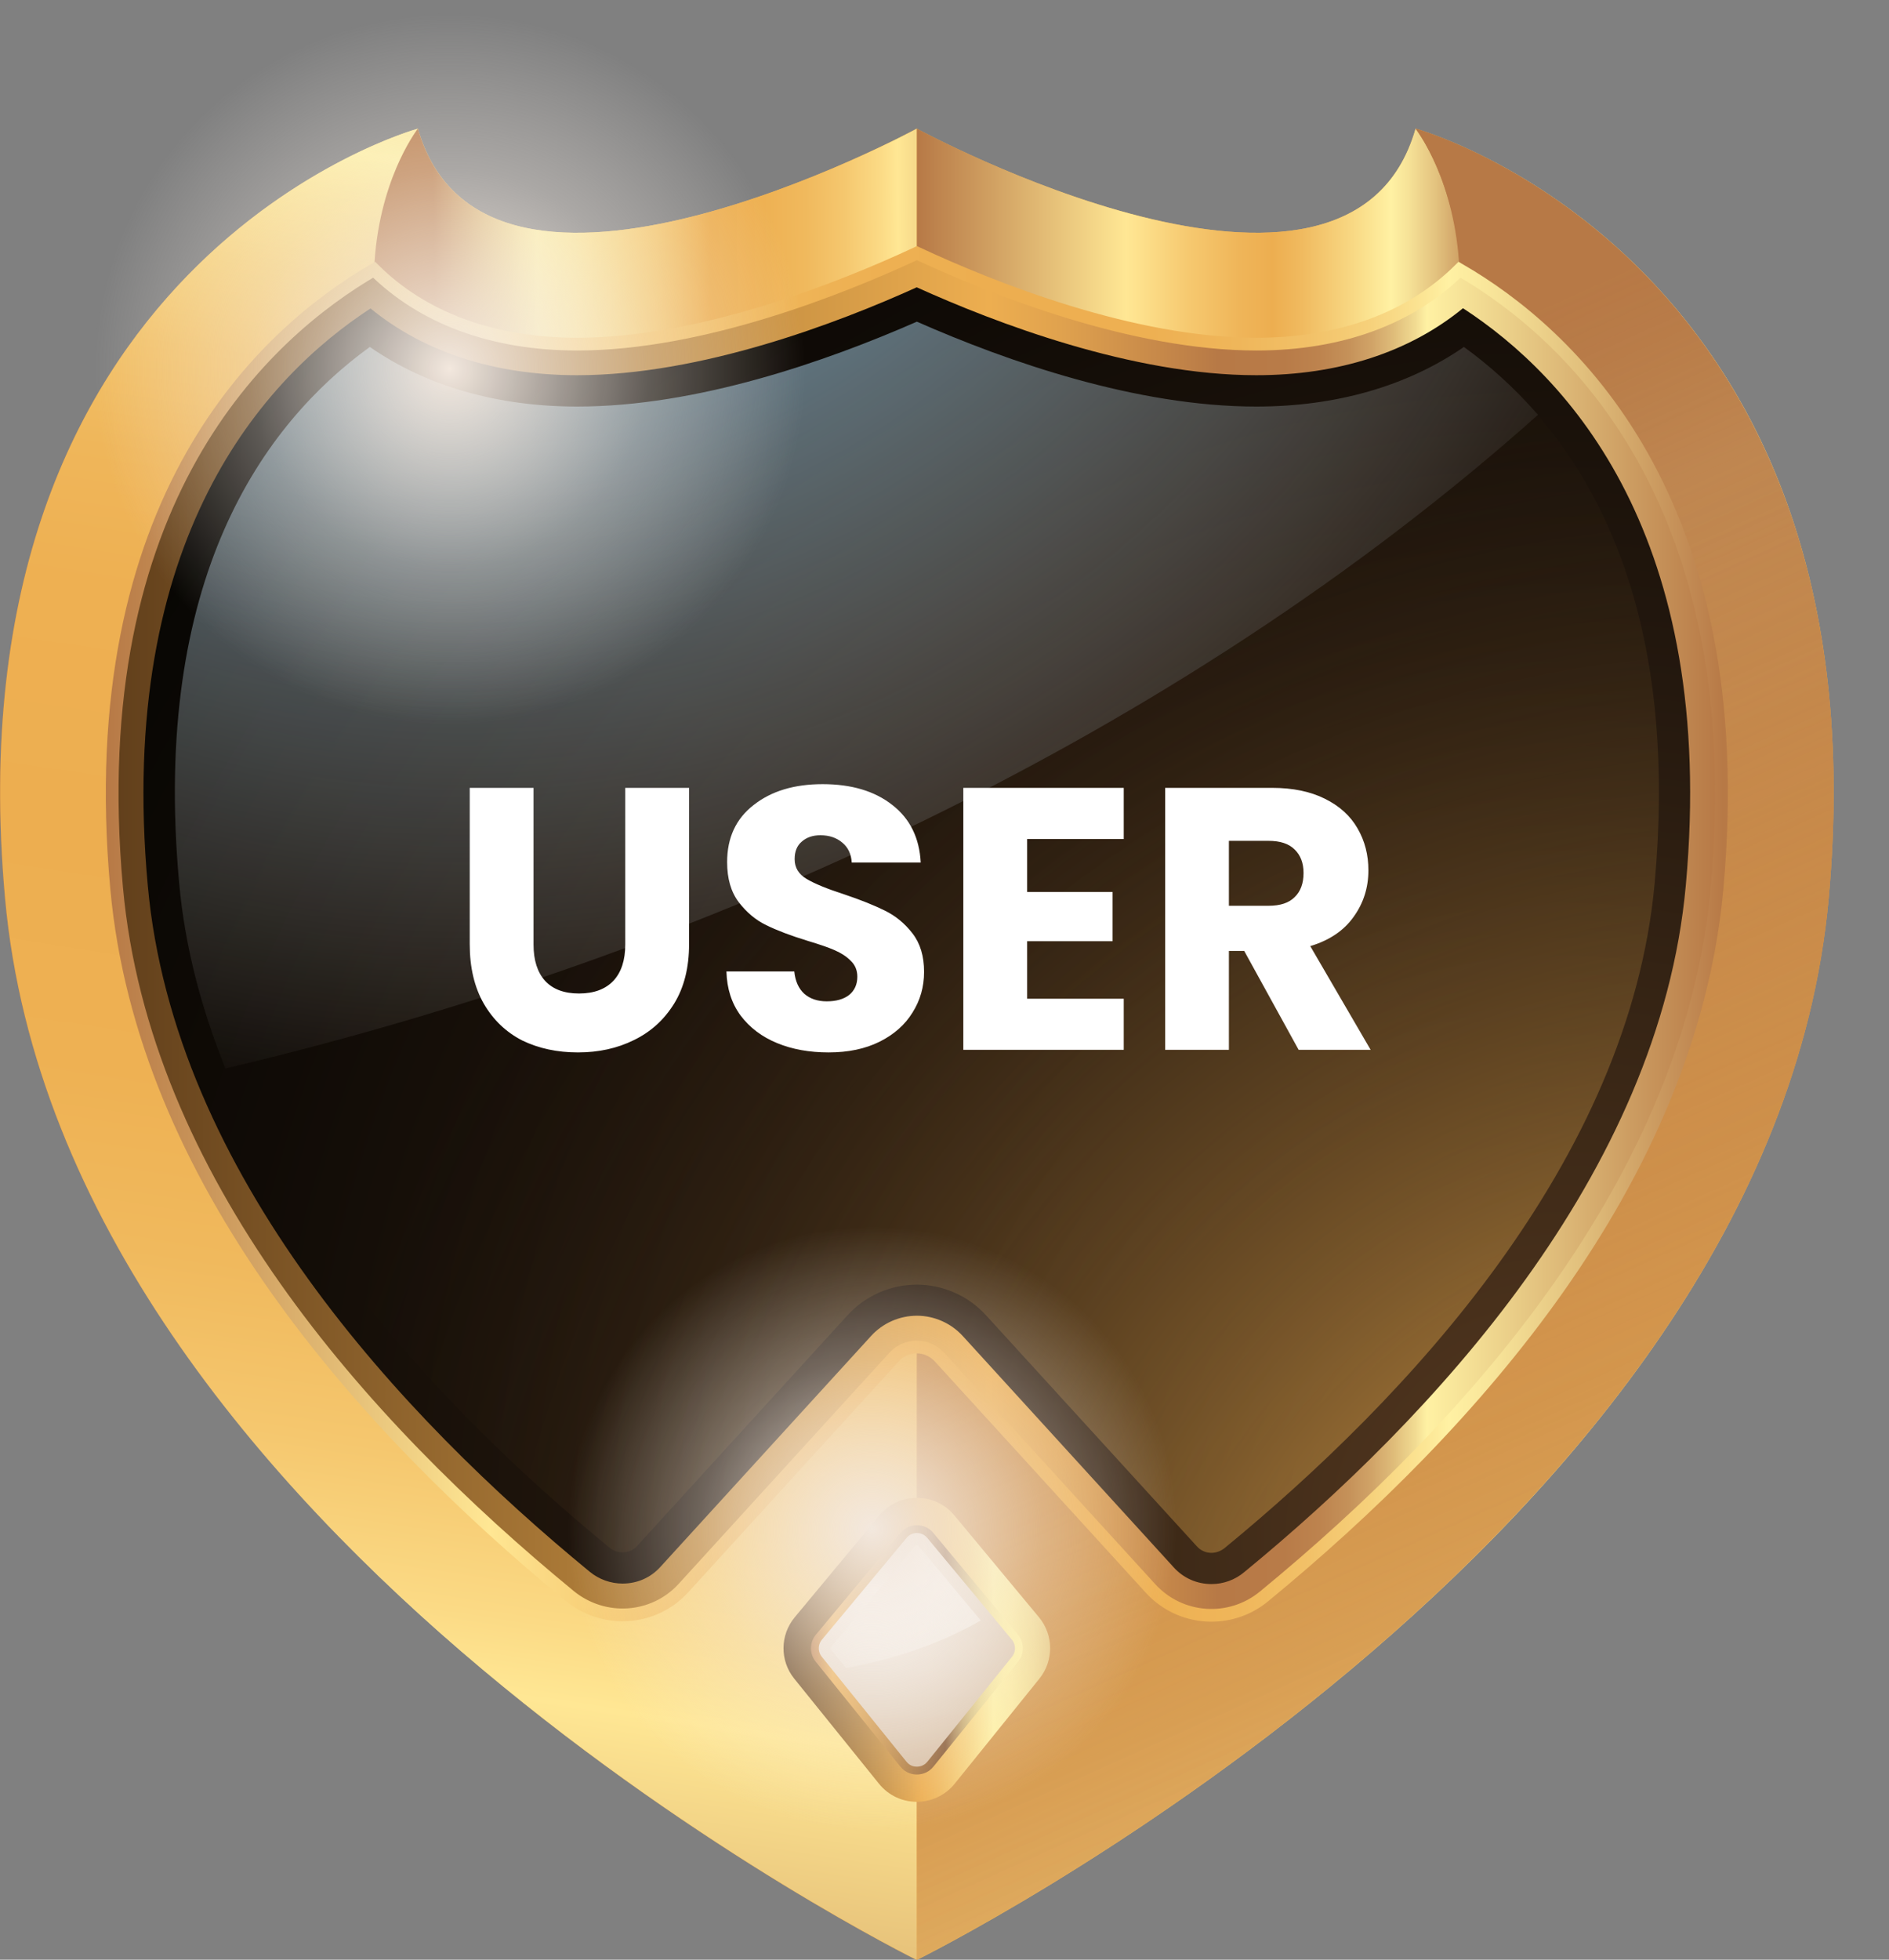 <svg width="27" height="28" viewBox="0 0 27 28" fill="none" xmlns="http://www.w3.org/2000/svg">
<rect x="0" y="0" width="27" height="28" fill="#808080" stroke="none"/>
<g clip-path="url(#clip0_13900_4935)">
<path d="M26.138 12.838C25.309 21.991 13.103 28.005 13.103 28.005C13.103 28.005 0.899 21.994 0.071 12.838C-0.758 3.682 5.973 1.838 5.973 1.838C6.934 5.186 13.103 1.838 13.103 1.838C13.103 1.838 19.274 5.186 20.233 1.838C20.235 1.838 26.966 3.682 26.138 12.838Z" fill="url(#paint0_linear_13900_4935)"/>
<path d="M13.105 19.036V28.002C13.105 28.002 0.901 21.991 0.073 12.838C-0.751 3.751 5.875 1.864 5.971 1.84C5.938 1.882 5.398 2.598 5.347 3.856C3.795 4.757 1.161 7.126 1.667 12.693C2.043 16.846 5.163 20.359 8.149 22.81C8.633 23.209 9.347 23.155 9.768 22.692L13.105 19.036Z" fill="url(#paint1_linear_13900_4935)"/>
<path d="M13.105 1.838V3.62C12.028 4.122 10.032 4.92 8.25 4.92C7.039 4.92 6.043 4.546 5.347 3.856C5.4 2.601 5.94 1.885 5.971 1.84C5.973 1.838 5.973 1.838 5.973 1.838C6.934 5.186 13.105 1.838 13.105 1.838Z" fill="url(#paint2_linear_13900_4935)"/>
<path d="M20.862 3.856C20.166 4.546 19.169 4.92 17.959 4.92C16.177 4.92 14.182 4.122 13.105 3.62V1.838C13.105 1.838 19.275 5.186 20.235 1.838C20.235 1.838 20.235 1.838 20.237 1.84C20.269 1.883 20.808 2.598 20.862 3.856Z" fill="url(#paint3_linear_13900_4935)"/>
<path d="M26.138 12.836C25.31 21.991 13.104 28 13.104 28V19.034L16.446 22.696C16.866 23.16 17.581 23.212 18.064 22.814C21.046 20.366 24.166 16.857 24.542 12.693C25.048 7.119 22.407 4.751 20.86 3.854C20.806 2.598 20.267 1.883 20.233 1.838C20.331 1.865 26.962 3.752 26.138 12.836Z" fill="url(#paint4_linear_13900_4935)"/>
<path d="M26.138 12.836C25.31 21.991 13.104 28 13.104 28V19.034L16.446 22.696C16.866 23.16 17.581 23.212 18.064 22.814C21.046 20.366 24.166 16.857 24.542 12.693C25.048 7.119 22.407 4.751 20.86 3.854C20.806 2.598 20.267 1.883 20.233 1.838C20.331 1.865 26.962 3.752 26.138 12.836Z" fill="url(#paint5_linear_13900_4935)"/>
<path d="M20.862 3.854C20.166 4.543 19.17 4.917 17.959 4.917C16.177 4.917 14.182 4.119 13.106 3.617C12.029 4.119 10.032 4.917 8.25 4.917C7.039 4.917 6.043 4.543 5.347 3.854C3.796 4.755 1.161 7.123 1.667 12.69C2.043 16.841 5.159 20.352 8.143 22.803C8.631 23.202 9.345 23.155 9.768 22.691L12.779 19.39C12.953 19.198 13.253 19.198 13.428 19.39L16.445 22.696C16.871 23.162 17.585 23.209 18.07 22.807C21.05 20.358 24.166 16.85 24.542 12.69C25.05 7.117 22.409 4.748 20.862 3.854Z" fill="url(#paint6_linear_13900_4935)"/>
<path d="M20.862 3.854C20.166 4.543 19.17 4.917 17.959 4.917C16.177 4.917 14.182 4.119 13.106 3.617C12.029 4.119 10.032 4.917 8.25 4.917C7.039 4.917 6.043 4.543 5.347 3.854C3.796 4.755 1.161 7.123 1.667 12.69C2.043 16.841 5.159 20.352 8.143 22.803C8.631 23.202 9.345 23.155 9.768 22.691L12.779 19.39C12.953 19.198 13.253 19.198 13.428 19.39L16.445 22.696C16.871 23.162 17.585 23.209 18.07 22.807C21.05 20.358 24.166 16.85 24.542 12.69C25.05 7.117 22.409 4.748 20.862 3.854Z" stroke="url(#paint7_linear_13900_4935)" stroke-width="0.182" stroke-miterlimit="10"/>
<path d="M17.316 22.633C17.108 22.633 16.915 22.548 16.777 22.395L13.761 19.089C13.594 18.906 13.354 18.799 13.106 18.799C12.857 18.799 12.618 18.904 12.45 19.089L9.439 22.388C9.3 22.542 9.108 22.626 8.899 22.626C8.729 22.626 8.561 22.566 8.429 22.457C5.752 20.26 2.484 16.774 2.112 12.65C1.66 7.674 3.794 5.386 5.296 4.407C6.061 5.033 7.073 5.361 8.248 5.361C10.025 5.361 11.984 4.612 13.103 4.105C14.223 4.612 16.183 5.361 17.956 5.361C19.134 5.361 20.145 5.031 20.911 4.404C22.413 5.381 24.549 7.665 24.096 12.648C23.723 16.781 20.459 20.267 17.786 22.461C17.654 22.573 17.488 22.633 17.316 22.633Z" fill="url(#paint8_radial_13900_4935)"/>
<path d="M20.924 4.957C20.118 5.515 19.1 5.809 17.958 5.809C16.246 5.809 14.406 5.169 13.105 4.596C11.802 5.167 9.962 5.809 8.25 5.809C7.108 5.809 6.092 5.517 5.286 4.957C3.764 6.061 2.166 8.265 2.56 12.609C2.642 13.528 2.88 14.416 3.222 15.266C10 13.667 16.814 10.535 21.983 5.927C21.643 5.537 21.282 5.216 20.924 4.957Z" fill="url(#paint9_radial_13900_4935)"/>
<path d="M3.221 15.266C4.362 18.083 6.706 20.467 8.712 22.113C8.763 22.156 8.83 22.18 8.897 22.18C8.98 22.18 9.052 22.149 9.106 22.089L12.116 18.79C12.369 18.513 12.73 18.355 13.104 18.355C13.477 18.355 13.838 18.513 14.091 18.79L17.108 22.095C17.164 22.156 17.236 22.187 17.316 22.187C17.384 22.187 17.448 22.162 17.502 22.12C20.11 19.979 23.291 16.591 23.651 12.612C23.953 9.28 23.085 7.212 21.979 5.93C16.813 10.538 9.999 13.667 3.221 15.266Z" fill="url(#paint10_radial_13900_4935)"/>
<path d="M13.646 25.485L14.857 23.984C15.063 23.728 15.061 23.362 14.851 23.108L13.64 21.651C13.362 21.317 12.847 21.317 12.57 21.651L11.359 23.108C11.148 23.362 11.146 23.728 11.352 23.984L12.563 25.485C12.841 25.831 13.367 25.831 13.646 25.485Z" fill="url(#paint11_linear_13900_4935)"/>
<path d="M13.105 25.298C13.06 25.298 12.978 25.287 12.913 25.207L11.702 23.706C11.628 23.614 11.63 23.483 11.704 23.393L12.915 21.937C12.98 21.859 13.063 21.848 13.105 21.848C13.148 21.848 13.231 21.859 13.296 21.937L14.507 23.393C14.58 23.483 14.583 23.614 14.509 23.706L13.298 25.207C13.233 25.287 13.148 25.298 13.105 25.298Z" fill="url(#paint12_radial_13900_4935)"/>
<path d="M13.123 22.08H13.087L11.876 23.537C11.869 23.545 11.869 23.559 11.876 23.566L12.091 23.831C12.78 23.708 13.432 23.49 14.018 23.153L13.123 22.08Z" fill="url(#paint13_radial_13900_4935)"/>
<path d="M13.105 25.298C13.06 25.298 12.978 25.287 12.913 25.207L11.702 23.706C11.628 23.614 11.63 23.483 11.704 23.393L12.915 21.937C12.98 21.859 13.063 21.848 13.105 21.848C13.148 21.848 13.231 21.859 13.296 21.937L14.507 23.393C14.58 23.483 14.583 23.614 14.509 23.706L13.298 25.207C13.233 25.287 13.148 25.298 13.105 25.298Z" stroke="url(#paint14_linear_13900_4935)" stroke-width="0.112" stroke-miterlimit="10"/>
<path d="M6.428 10.534C9.346 10.534 11.713 8.176 11.713 5.268C11.713 2.36 9.346 0.002 6.428 0.002C3.509 0.002 1.143 2.36 1.143 5.268C1.143 8.176 3.509 10.534 6.428 10.534Z" fill="url(#paint15_radial_13900_4935)"/>
<path d="M12.465 26.342C14.957 26.342 16.978 24.329 16.978 21.846C16.978 19.363 14.957 17.35 12.465 17.35C9.973 17.35 7.952 19.363 7.952 21.846C7.952 24.329 9.973 26.342 12.465 26.342Z" fill="url(#paint16_radial_13900_4935)"/>
<path d="M7.626 11.257V13.496C7.626 13.72 7.681 13.893 7.791 14.014C7.901 14.134 8.063 14.195 8.276 14.195C8.489 14.195 8.653 14.134 8.767 14.014C8.88 13.893 8.937 13.72 8.937 13.496V11.257H9.849V13.491C9.849 13.825 9.778 14.108 9.636 14.339C9.493 14.57 9.302 14.744 9.06 14.861C8.822 14.979 8.555 15.037 8.26 15.037C7.965 15.037 7.7 14.98 7.466 14.867C7.235 14.749 7.052 14.575 6.917 14.344C6.782 14.11 6.714 13.825 6.714 13.491V11.257H7.626ZM11.843 15.037C11.57 15.037 11.324 14.993 11.108 14.904C10.891 14.815 10.717 14.684 10.585 14.509C10.457 14.335 10.39 14.126 10.383 13.88H11.353C11.367 14.019 11.415 14.126 11.497 14.2C11.579 14.271 11.685 14.307 11.817 14.307C11.952 14.307 12.058 14.277 12.137 14.216C12.215 14.152 12.254 14.065 12.254 13.955C12.254 13.863 12.222 13.786 12.158 13.726C12.098 13.665 12.021 13.616 11.929 13.576C11.84 13.537 11.712 13.493 11.545 13.443C11.303 13.369 11.106 13.294 10.953 13.219C10.8 13.145 10.669 13.034 10.558 12.889C10.448 12.743 10.393 12.553 10.393 12.318C10.393 11.97 10.519 11.698 10.772 11.502C11.024 11.303 11.353 11.204 11.758 11.204C12.17 11.204 12.503 11.303 12.755 11.502C13.007 11.698 13.142 11.972 13.16 12.324H12.174C12.167 12.203 12.122 12.108 12.041 12.041C11.959 11.97 11.854 11.934 11.726 11.934C11.616 11.934 11.527 11.965 11.46 12.025C11.392 12.082 11.358 12.165 11.358 12.276C11.358 12.396 11.415 12.491 11.529 12.558C11.643 12.626 11.82 12.699 12.062 12.777C12.304 12.858 12.499 12.937 12.648 13.011C12.801 13.086 12.933 13.194 13.043 13.337C13.153 13.479 13.208 13.662 13.208 13.886C13.208 14.099 13.153 14.293 13.043 14.467C12.936 14.641 12.78 14.78 12.574 14.883C12.368 14.986 12.124 15.037 11.843 15.037ZM14.681 11.988V12.745H15.902V13.448H14.681V14.27H16.062V15H13.769V11.257H16.062V11.988H14.681ZM18.562 15L17.784 13.587H17.565V15H16.654V11.257H18.184C18.479 11.257 18.729 11.309 18.936 11.412C19.145 11.515 19.302 11.657 19.405 11.838C19.508 12.016 19.559 12.215 19.559 12.435C19.559 12.684 19.488 12.906 19.346 13.102C19.207 13.297 19.001 13.436 18.728 13.518L19.591 15H18.562ZM17.565 12.942H18.131C18.298 12.942 18.422 12.901 18.504 12.819C18.589 12.738 18.632 12.622 18.632 12.473C18.632 12.331 18.589 12.219 18.504 12.137C18.422 12.055 18.298 12.014 18.131 12.014H17.565V12.942Z" fill="white"/>
</g>
<defs>
<linearGradient id="paint0_linear_13900_4935" x1="0.001" y1="14.92" x2="26.208" y2="14.92" gradientUnits="userSpaceOnUse">
<stop stop-color="#B77946"/>
<stop offset="0.236" stop-color="#FFE794"/>
<stop offset="0.266" stop-color="#FBDA85"/>
<stop offset="0.325" stop-color="#F5C76E"/>
<stop offset="0.388" stop-color="#F0B95D"/>
<stop offset="0.457" stop-color="#EEB153"/>
<stop offset="0.545" stop-color="#EDAE50"/>
<stop offset="0.644" stop-color="#EEB052"/>
<stop offset="0.698" stop-color="#EFB65A"/>
<stop offset="0.742" stop-color="#F2C168"/>
<stop offset="0.779" stop-color="#F6D17B"/>
<stop offset="0.812" stop-color="#FCE594"/>
<stop offset="0.828" stop-color="#FFF1A3"/>
<stop offset="0.857" stop-color="#F7E398"/>
<stop offset="0.911" stop-color="#E1BF7C"/>
<stop offset="0.984" stop-color="#BE844F"/>
<stop offset="0.997" stop-color="#B77946"/>
</linearGradient>
<linearGradient id="paint1_linear_13900_4935" x1="4.487" y1="32.44" x2="9.997" y2="-3.37" gradientUnits="userSpaceOnUse">
<stop stop-color="#B77946"/>
<stop offset="0.236" stop-color="#FFE794"/>
<stop offset="0.266" stop-color="#FBDA85"/>
<stop offset="0.325" stop-color="#F5C76E"/>
<stop offset="0.388" stop-color="#F0B95D"/>
<stop offset="0.457" stop-color="#EEB153"/>
<stop offset="0.545" stop-color="#EDAE50"/>
<stop offset="0.644" stop-color="#EEB052"/>
<stop offset="0.698" stop-color="#EFB65A"/>
<stop offset="0.742" stop-color="#F2C168"/>
<stop offset="0.779" stop-color="#F6D17B"/>
<stop offset="0.812" stop-color="#FCE594"/>
<stop offset="0.828" stop-color="#FFF1A3"/>
<stop offset="0.857" stop-color="#F7E398"/>
<stop offset="0.911" stop-color="#E1BF7C"/>
<stop offset="0.984" stop-color="#BE844F"/>
<stop offset="0.997" stop-color="#B77946"/>
</linearGradient>
<linearGradient id="paint2_linear_13900_4935" x1="14.903" y1="3.299" x2="6.178" y2="3.39" gradientUnits="userSpaceOnUse">
<stop stop-color="#B77946"/>
<stop offset="0.236" stop-color="#FFE794"/>
<stop offset="0.266" stop-color="#FBDA85"/>
<stop offset="0.325" stop-color="#F5C76E"/>
<stop offset="0.388" stop-color="#F0B95D"/>
<stop offset="0.457" stop-color="#EEB153"/>
<stop offset="0.545" stop-color="#EDAE50"/>
<stop offset="0.638" stop-color="#F4C870"/>
<stop offset="0.762" stop-color="#FCE695"/>
<stop offset="0.828" stop-color="#FFF1A3"/>
<stop offset="0.857" stop-color="#F7E398"/>
<stop offset="0.911" stop-color="#E1BF7C"/>
<stop offset="0.984" stop-color="#BE844F"/>
<stop offset="0.997" stop-color="#B77946"/>
</linearGradient>
<linearGradient id="paint3_linear_13900_4935" x1="13.104" y1="3.379" x2="21.29" y2="3.379" gradientUnits="userSpaceOnUse">
<stop stop-color="#B77946"/>
<stop offset="0.366" stop-color="#FFE794"/>
<stop offset="0.473" stop-color="#F6C970"/>
<stop offset="0.564" stop-color="#EFB559"/>
<stop offset="0.621" stop-color="#EDAE50"/>
<stop offset="0.672" stop-color="#F0BA5F"/>
<stop offset="0.769" stop-color="#F9DB87"/>
<stop offset="0.828" stop-color="#FFF1A3"/>
<stop offset="0.857" stop-color="#F7E398"/>
<stop offset="0.911" stop-color="#E1BF7C"/>
<stop offset="0.984" stop-color="#BE844F"/>
<stop offset="0.997" stop-color="#B77946"/>
</linearGradient>
<linearGradient id="paint4_linear_13900_4935" x1="26.378" y1="33.131" x2="13.982" y2="5.568" gradientUnits="userSpaceOnUse">
<stop stop-color="#B77946"/>
<stop offset="0.236" stop-color="#FFE794"/>
<stop offset="0.266" stop-color="#FBDA85"/>
<stop offset="0.325" stop-color="#F5C76E"/>
<stop offset="0.388" stop-color="#F0B95D"/>
<stop offset="0.457" stop-color="#EEB153"/>
<stop offset="0.545" stop-color="#EDAE50"/>
<stop offset="0.644" stop-color="#EEB052"/>
<stop offset="0.698" stop-color="#EFB65A"/>
<stop offset="0.742" stop-color="#F2C168"/>
<stop offset="0.779" stop-color="#F6D17B"/>
<stop offset="0.812" stop-color="#FCE594"/>
<stop offset="0.828" stop-color="#FFF1A3"/>
<stop offset="0.857" stop-color="#F7E398"/>
<stop offset="0.911" stop-color="#E1BF7C"/>
<stop offset="0.984" stop-color="#BE844F"/>
<stop offset="0.997" stop-color="#B77946"/>
</linearGradient>
<linearGradient id="paint5_linear_13900_4935" x1="26.378" y1="33.131" x2="13.982" y2="5.568" gradientUnits="userSpaceOnUse">
<stop offset="0.003" stop-color="#B77946" stop-opacity="0"/>
<stop offset="0.927" stop-color="#B77946"/>
</linearGradient>
<linearGradient id="paint6_linear_13900_4935" x1="1.603" y1="13.348" x2="24.608" y2="13.348" gradientUnits="userSpaceOnUse">
<stop stop-color="#613F1B"/>
<stop offset="0.545" stop-color="#EDAE50"/>
<stop offset="0.589" stop-color="#E0A24E"/>
<stop offset="0.669" stop-color="#BF8148"/>
<stop offset="0.687" stop-color="#B77946"/>
<stop offset="0.728" stop-color="#B87B48"/>
<stop offset="0.75" stop-color="#BD834E"/>
<stop offset="0.768" stop-color="#C59159"/>
<stop offset="0.783" stop-color="#D1A468"/>
<stop offset="0.797" stop-color="#E0BE7B"/>
<stop offset="0.81" stop-color="#F2DC93"/>
<stop offset="0.817" stop-color="#FFF1A3"/>
<stop offset="0.997" stop-color="#B77946"/>
</linearGradient>
<linearGradient id="paint7_linear_13900_4935" x1="1.512" y1="13.344" x2="24.699" y2="13.344" gradientUnits="userSpaceOnUse">
<stop stop-color="#B77946"/>
<stop offset="0.236" stop-color="#FFE794"/>
<stop offset="0.266" stop-color="#FBDA85"/>
<stop offset="0.325" stop-color="#F5C76E"/>
<stop offset="0.388" stop-color="#F0B95D"/>
<stop offset="0.457" stop-color="#EEB153"/>
<stop offset="0.545" stop-color="#EDAE50"/>
<stop offset="0.644" stop-color="#EEB052"/>
<stop offset="0.698" stop-color="#EFB65A"/>
<stop offset="0.742" stop-color="#F2C168"/>
<stop offset="0.779" stop-color="#F6D17B"/>
<stop offset="0.812" stop-color="#FCE594"/>
<stop offset="0.828" stop-color="#FFF1A3"/>
<stop offset="0.857" stop-color="#F7E398"/>
<stop offset="0.911" stop-color="#E1BF7C"/>
<stop offset="0.984" stop-color="#BE844F"/>
<stop offset="0.997" stop-color="#B77946"/>
</linearGradient>
<radialGradient id="paint8_radial_13900_4935" cx="0" cy="0" r="1" gradientUnits="userSpaceOnUse" gradientTransform="translate(22.586 22.122) scale(34.466 34.341)">
<stop stop-color="#593B22"/>
<stop offset="0.152" stop-color="#402B18"/>
<stop offset="0.363" stop-color="#24180E"/>
<stop offset="0.576" stop-color="#100B06"/>
<stop offset="0.788" stop-color="#040402"/>
<stop offset="1" stop-color="#000100"/>
</radialGradient>
<radialGradient id="paint9_radial_13900_4935" cx="0" cy="0" r="1" gradientUnits="userSpaceOnUse" gradientTransform="translate(6.687 -3.114) scale(20.681 20.606)">
<stop stop-color="#55BAFF"/>
<stop offset="0.022" stop-color="#59BBFE" stop-opacity="0.977"/>
<stop offset="0.463" stop-color="#ADD8F2" stop-opacity="0.5"/>
<stop offset="0.776" stop-color="#E1E9EB" stop-opacity="0.164"/>
<stop offset="0.928" stop-color="#F5F0E8" stop-opacity="0"/>
</radialGradient>
<radialGradient id="paint10_radial_13900_4935" cx="0" cy="0" r="1" gradientUnits="userSpaceOnUse" gradientTransform="translate(25.203 25.658) scale(21.509 21.431)">
<stop stop-color="#EDAE50"/>
<stop offset="0.111" stop-color="#DFA44B" stop-opacity="0.889"/>
<stop offset="0.319" stop-color="#BB893F" stop-opacity="0.68"/>
<stop offset="0.603" stop-color="#805D2C" stop-opacity="0.396"/>
<stop offset="0.948" stop-color="#2F2111" stop-opacity="0.049"/>
<stop offset="0.997" stop-color="#23180D" stop-opacity="0"/>
</radialGradient>
<linearGradient id="paint11_linear_13900_4935" x1="11.197" y1="23.572" x2="15.897" y2="23.572" gradientUnits="userSpaceOnUse">
<stop stop-color="#613F1B"/>
<stop offset="0.421" stop-color="#EDAE50"/>
<stop offset="0.468" stop-color="#F0B85D"/>
<stop offset="0.556" stop-color="#F7D37E"/>
<stop offset="0.639" stop-color="#FFF1A3"/>
<stop offset="0.693" stop-color="#FCEB9F"/>
<stop offset="0.764" stop-color="#F2DB92"/>
<stop offset="0.844" stop-color="#E2C07D"/>
<stop offset="0.93" stop-color="#CB9B60"/>
<stop offset="0.997" stop-color="#B77946"/>
</linearGradient>
<radialGradient id="paint12_radial_13900_4935" cx="0" cy="0" r="1" gradientUnits="userSpaceOnUse" gradientTransform="translate(12.525 22.716) scale(3.044 3.033)">
<stop stop-color="#FEFEFE"/>
<stop offset="0.387" stop-color="#EBDFD2"/>
<stop offset="0.79" stop-color="#DAC3AA"/>
<stop offset="1" stop-color="#D4B89B"/>
</radialGradient>
<radialGradient id="paint13_radial_13900_4935" cx="0" cy="0" r="1" gradientUnits="userSpaceOnUse" gradientTransform="translate(13.187 22.554) scale(2.715 2.705)">
<stop stop-color="#FAF7F4"/>
<stop offset="0.997" stop-color="#F5F0E8" stop-opacity="0"/>
</radialGradient>
<linearGradient id="paint14_linear_13900_4935" x1="11.59" y1="23.573" x2="14.619" y2="23.573" gradientUnits="userSpaceOnUse">
<stop stop-color="#B77946"/>
<stop offset="0.103" stop-color="#EDAE50"/>
<stop offset="0.195" stop-color="#E2A54D"/>
<stop offset="0.355" stop-color="#C68E45"/>
<stop offset="0.562" stop-color="#996839"/>
<stop offset="0.634" stop-color="#875934"/>
<stop offset="0.638" stop-color="#8A5D37"/>
<stop offset="0.674" stop-color="#A98454"/>
<stop offset="0.714" stop-color="#C4A66C"/>
<stop offset="0.755" stop-color="#D9C180"/>
<stop offset="0.801" stop-color="#EAD790"/>
<stop offset="0.851" stop-color="#F6E69B"/>
<stop offset="0.91" stop-color="#FDEEA1"/>
<stop offset="1" stop-color="#FFF1A3"/>
</linearGradient>
<radialGradient id="paint15_radial_13900_4935" cx="0" cy="0" r="1" gradientUnits="userSpaceOnUse" gradientTransform="translate(6.427 5.268) rotate(-12.009) scale(5.285 5.268)">
<stop stop-color="#F3E8DE"/>
<stop offset="0.539" stop-color="#F6EEE7" stop-opacity="0.362"/>
<stop offset="0.962" stop-color="#F8F1EB" stop-opacity="0"/>
</radialGradient>
<radialGradient id="paint16_radial_13900_4935" cx="0" cy="0" r="1" gradientUnits="userSpaceOnUse" gradientTransform="translate(12.464 21.845) rotate(-12.009) scale(4.511 4.497)">
<stop stop-color="#F3E8DE"/>
<stop offset="0.539" stop-color="#F6EEE7" stop-opacity="0.362"/>
<stop offset="0.962" stop-color="#F8F1EB" stop-opacity="0"/>
</radialGradient>
<clipPath id="clip0_13900_4935">
<rect width="26.208" height="28" fill="white"/>
</clipPath>
</defs>
</svg>
